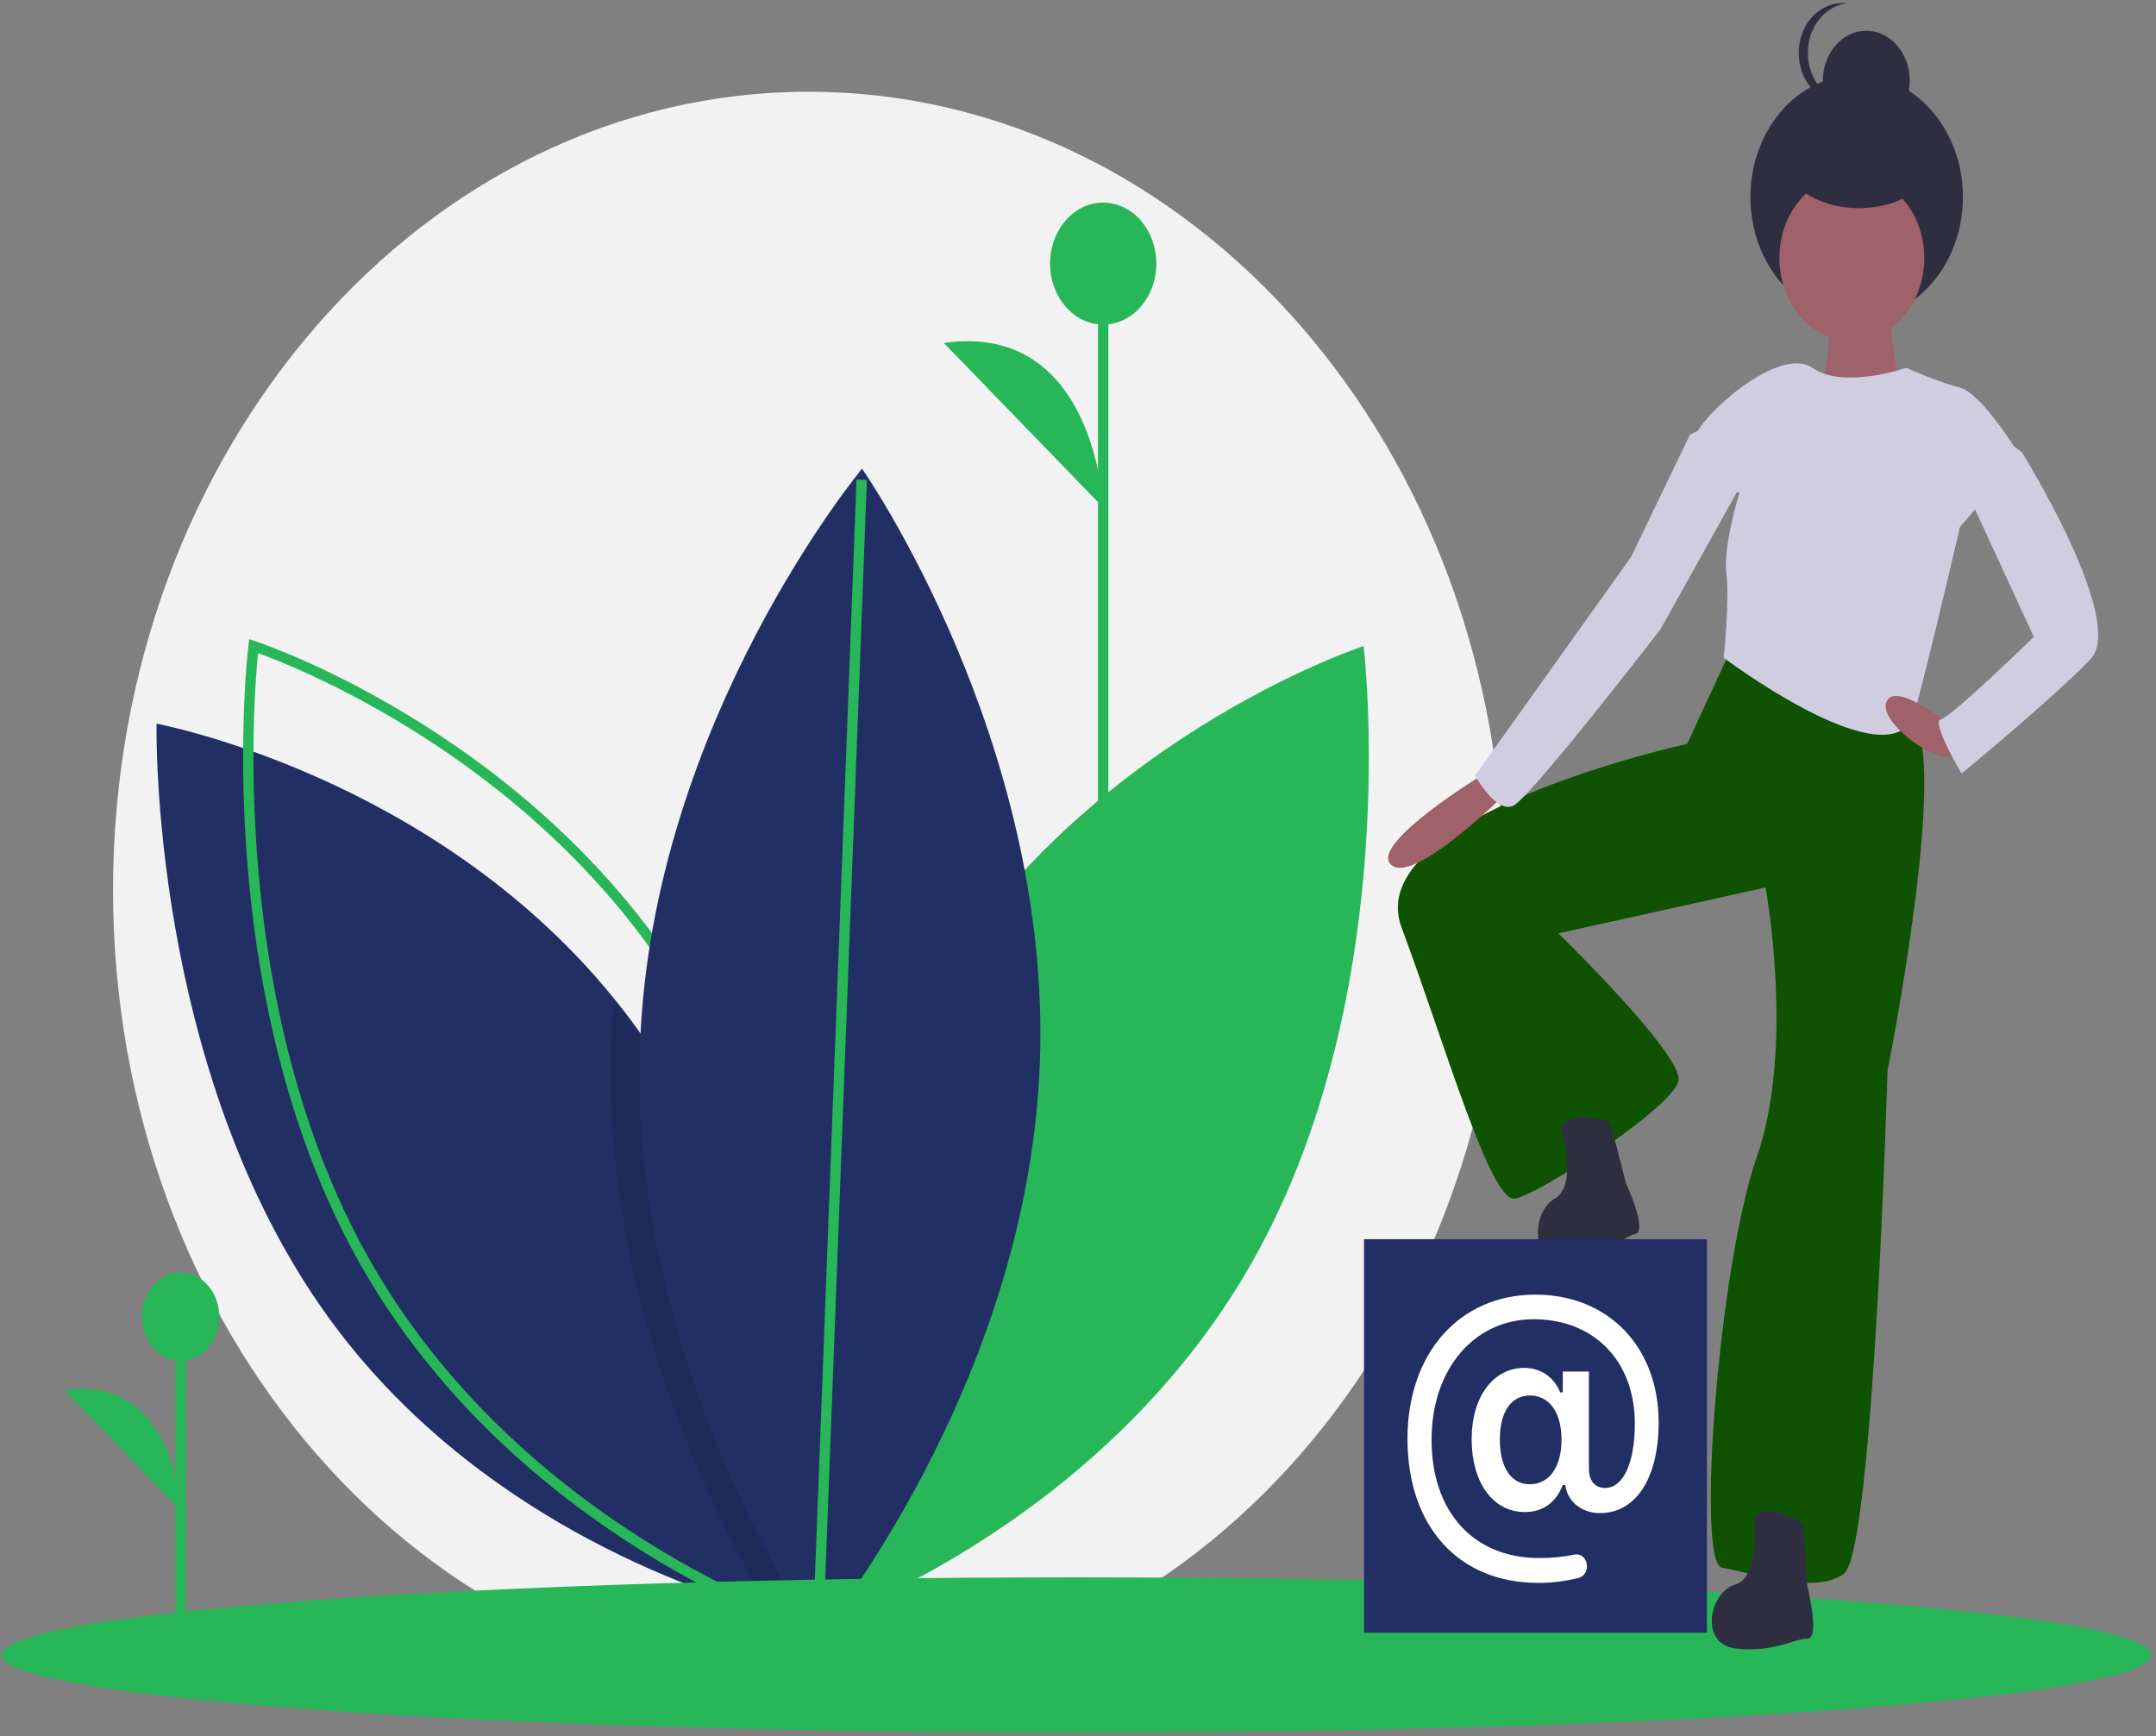 <svg width="416" height="335" viewBox="0 0 416 335" fill="none" xmlns="http://www.w3.org/2000/svg">
<rect x="0" y="0" width="416" height="335" fill="#808080" stroke="none"/>
<path d="M156.013 325.741C230.13 325.741 290.213 256.784 290.213 171.722C290.213 86.659 230.13 17.702 156.013 17.702C81.897 17.702 21.813 86.659 21.813 171.722C21.813 256.784 81.897 325.741 156.013 325.741Z" fill="#F2F2F2"/>
<path d="M177.549 195.206C147.999 247.484 156.096 313.975 156.096 313.975C156.096 313.975 212.102 295.707 241.651 243.429C271.201 191.151 263.104 124.66 263.104 124.66C263.104 124.66 207.098 142.928 177.549 195.206Z" fill="#28B758"/>
<path d="M156.005 312.905C156.005 312.905 155.281 312.773 153.95 312.466C152.887 312.219 151.425 311.868 149.639 311.384C133.674 307.084 91.229 292.55 63.479 254.336C28.747 206.486 30.209 139.634 30.209 139.634C30.209 139.634 83.316 149.491 118.309 192.461C119.826 194.308 121.301 196.222 122.735 198.203C152.957 239.837 155.774 295.856 155.997 309.705C156.028 311.78 156.005 312.905 156.005 312.905Z" fill="#222F65"/>
<path fill-rule="evenodd" clip-rule="evenodd" d="M134.478 195.206C164.027 247.484 155.93 313.975 155.93 313.975C155.93 313.975 99.925 295.707 70.375 243.429C40.826 191.151 48.922 124.66 48.922 124.66C48.922 124.66 104.928 142.928 134.478 195.206Z" stroke="#28B758" stroke-width="2"/>
<path opacity="0.1" d="M156.013 310.826C155.23 311.912 154.54 312.839 153.972 313.598C152.713 315.249 152 316.114 152 316.114C152 316.114 151.133 314.86 149.675 312.512C141.671 299.676 115.925 254.035 117.912 201.314C118.02 198.551 118.196 195.817 118.442 193.113C119.954 194.967 121.425 196.888 122.854 198.877C152.982 240.678 155.791 296.922 156.013 310.826Z" fill="black"/>
<path d="M200.638 205.179C198.281 267.498 157.804 316.114 157.804 316.114C157.804 316.114 121.148 263.689 123.504 201.369C125.86 139.049 166.337 90.433 166.337 90.433C166.337 90.433 202.994 142.859 200.638 205.179Z" fill="#222F65"/>
<path d="M157.877 313.975L166.265 92.573" stroke="#28B758" stroke-width="2"/>
<path d="M207.736 334.297C322.257 334.297 415.094 327.592 415.094 319.322C415.094 311.053 322.257 304.348 207.736 304.348C93.216 304.348 0.378 311.053 0.378 319.322C0.378 327.592 93.216 334.297 207.736 334.297Z" fill="#28B758"/>
<path d="M34.859 313.975V254.079V313.975Z" fill="#28B758"/>
<path d="M34.859 313.975V254.079" stroke="#28B758" stroke-width="2"/>
<path d="M34.86 262.635C38.978 262.635 42.316 258.804 42.316 254.078C42.316 249.353 38.978 245.522 34.86 245.522C30.743 245.522 27.405 249.353 27.405 254.078C27.405 258.804 30.743 262.635 34.86 262.635Z" fill="#28B758"/>
<path d="M34.86 291.514C34.86 291.514 33.82 265.169 12.494 268.231L34.86 291.514Z" fill="#28B758"/>
<path d="M212.861 216.644V49.79V216.644Z" fill="#28B758"/>
<path d="M212.861 216.644V49.79" stroke="#28B758" stroke-width="2"/>
<path d="M212.862 62.624C218.523 62.624 223.113 57.357 223.113 50.859C223.113 44.361 218.523 39.094 212.862 39.094C207.2 39.094 202.61 44.361 202.61 50.859C202.61 57.357 207.2 62.624 212.862 62.624Z" fill="#28B758"/>
<path d="M212.862 97.921C212.862 97.921 211.431 61.995 182.108 66.171L212.862 97.921Z" fill="#28B758"/>
<path d="M334.281 124.66L325.542 143.522C325.542 143.522 262.355 157.379 270.422 178.936C278.488 200.492 287.563 232.057 292.268 231.287C296.974 230.517 322.853 213.58 323.862 208.576C324.87 203.572 300.671 180.091 300.671 180.091L340.667 171.237C340.667 171.237 346.38 202.032 338.986 223.203C331.592 244.375 327.223 301.73 332.264 302.5C337.306 303.27 350.077 307.889 355.791 303.655C361.505 299.42 364.194 206.651 364.194 206.651C364.194 206.651 376.293 145.831 368.899 138.903C361.505 131.974 334.281 124.66 334.281 124.66Z" fill="#0E5202"/>
<path d="M347.94 293.928C347.94 293.928 340.131 289.196 338.487 292.981C338.487 292.981 339.72 304.338 334.789 305.757C329.857 307.177 327.802 317.113 334.789 318.06C341.775 319.006 346.296 316.167 348.762 316.167C351.227 316.167 348.762 306.23 348.762 306.23L347.94 293.928Z" fill="#2F2E41"/>
<path d="M310.683 216.467C310.683 216.467 302.175 213.729 301.261 217.842C301.261 217.842 304.549 228.681 299.984 231.275C295.419 233.868 295.23 244.116 302.24 243.342C309.249 242.568 313.152 238.682 315.564 238.081C317.977 237.48 313.743 228.334 313.743 228.334L310.683 216.467Z" fill="#2F2E41"/>
<path d="M353.022 58.195C353.022 58.195 353.354 72.56 351.03 73.724C348.706 74.889 363.977 81.877 363.977 81.877L366.633 76.442C366.633 76.442 363.645 57.031 364.309 55.478C364.973 53.925 353.022 58.195 353.022 58.195Z" fill="#9F616A"/>
<path d="M358.245 61.555C369.568 61.555 378.748 51.02 378.748 38.024C378.748 25.029 369.568 14.494 358.245 14.494C346.922 14.494 337.742 25.029 337.742 38.024C337.742 51.02 346.922 61.555 358.245 61.555Z" fill="#2F2E41"/>
<path d="M360.109 25.189C364.741 25.189 368.496 20.88 368.496 15.563C368.496 10.247 364.741 5.937 360.109 5.937C355.477 5.937 351.721 10.247 351.721 15.563C351.721 20.88 355.477 25.189 360.109 25.189Z" fill="#2F2E41"/>
<path d="M348.82 10.215C348.82 5.287 352.084 1.155 356.381 0.641C356.089 0.606 355.796 0.589 355.502 0.589C350.841 0.589 347.062 4.899 347.062 10.215C347.062 15.532 350.841 19.841 355.502 19.841C355.796 19.841 356.089 19.824 356.381 19.789C352.084 19.276 348.82 15.143 348.82 10.215Z" fill="#2F2E41"/>
<path d="M357.313 65.833C365.034 65.833 371.292 58.65 371.292 49.79C371.292 40.929 365.034 33.746 357.313 33.746C349.593 33.746 343.334 40.929 343.334 49.79C343.334 58.65 349.593 65.833 357.313 65.833Z" fill="#9F616A"/>
<path d="M367.798 70.977C367.798 70.977 355.726 75.192 349.689 70.977C343.653 66.763 329.233 79.023 326.886 84.387C324.538 89.751 335.605 95.115 335.605 95.115C335.605 95.115 332.445 105.473 333.09 110.632C333.76 115.995 332.587 126.915 332.587 126.915C332.587 126.915 362.213 149.215 368.804 139.175C369.81 137.643 378.194 101.628 378.194 101.628L389.931 88.218C389.931 88.218 382.554 75.958 378.194 74.808C373.834 73.659 367.798 70.977 367.798 70.977Z" fill="#D0CDE1"/>
<path d="M286.426 149.26C286.426 149.26 263.824 162.992 268.478 166.915C273.131 170.838 292.077 151.614 292.077 151.614L286.426 149.26Z" fill="#9F616A"/>
<path d="M375.88 139.568C375.88 139.568 365.632 131.315 363.982 135.442C362.332 139.568 375.202 148.861 377.912 145.225C380.621 141.589 375.88 139.568 375.88 139.568Z" fill="#9F616A"/>
<path d="M384.124 82.947L390.1 87.213C390.1 87.213 410.354 119.788 403.382 127.156C396.409 134.524 378.479 149.26 378.479 149.26C378.479 149.26 372.503 139.178 374.495 138.79C376.487 138.402 392.424 122.89 392.424 122.89L378.479 92.642L384.124 82.947Z" fill="#D0CDE1"/>
<path d="M330.454 81.877L326.105 83.814L314.73 107.439L284.621 149.654C284.621 149.654 288.636 157.013 291.981 155.464C295.327 153.914 320.418 121.381 320.418 121.381L336.81 91.947L330.454 81.877Z" fill="#D0CDE1"/>
<path d="M358.711 40.163C366.689 40.163 373.156 35.854 373.156 30.537C373.156 25.221 366.689 20.911 358.711 20.911C350.733 20.911 344.266 25.221 344.266 30.537C344.266 35.854 350.733 40.163 358.711 40.163Z" fill="#2F2E41"/>
<rect x="263.187" y="239.104" width="66.168" height="75.94" fill="#222F65"/>
<path fill-rule="evenodd" clip-rule="evenodd" d="M308.728 291.952C315.656 291.952 320.035 285.19 320.035 274.46C320.035 259.864 310.293 249.801 296.234 249.801C281.607 249.801 271.574 261.124 271.574 277.617C271.574 294.515 281.405 305.403 296.764 305.418C299.425 305.433 302.08 305.103 304.677 304.433C305.73 304.141 306.388 302.938 306.158 301.722C305.929 300.507 304.896 299.724 303.831 299.959C301.565 300.417 299.267 300.64 296.966 300.625C284.333 300.625 276.218 291.734 276.218 277.805C276.218 264.179 284.421 254.55 295.931 254.55C307.567 254.55 315.442 262.615 315.442 274.677C315.442 282.236 313.22 287.101 309.725 287.101C307.706 287.101 306.582 285.696 306.582 283.365V264.643H301.547V268.668H301.042C299.881 265.729 297.243 263.933 294.139 263.933C288.094 263.933 283.955 269.566 283.955 277.66C283.955 286.087 288.069 291.749 294.227 291.749C297.685 291.749 300.26 289.91 301.509 286.551H302.014C302.481 289.78 305.181 291.952 308.728 291.952ZM295.161 286.391C291.59 286.391 289.394 283.147 289.394 277.79C289.394 272.418 291.552 269.261 295.224 269.261C298.922 269.261 301.295 272.519 301.295 277.79C301.295 283.061 298.922 286.391 295.161 286.391Z" fill="white"/>
</svg>
